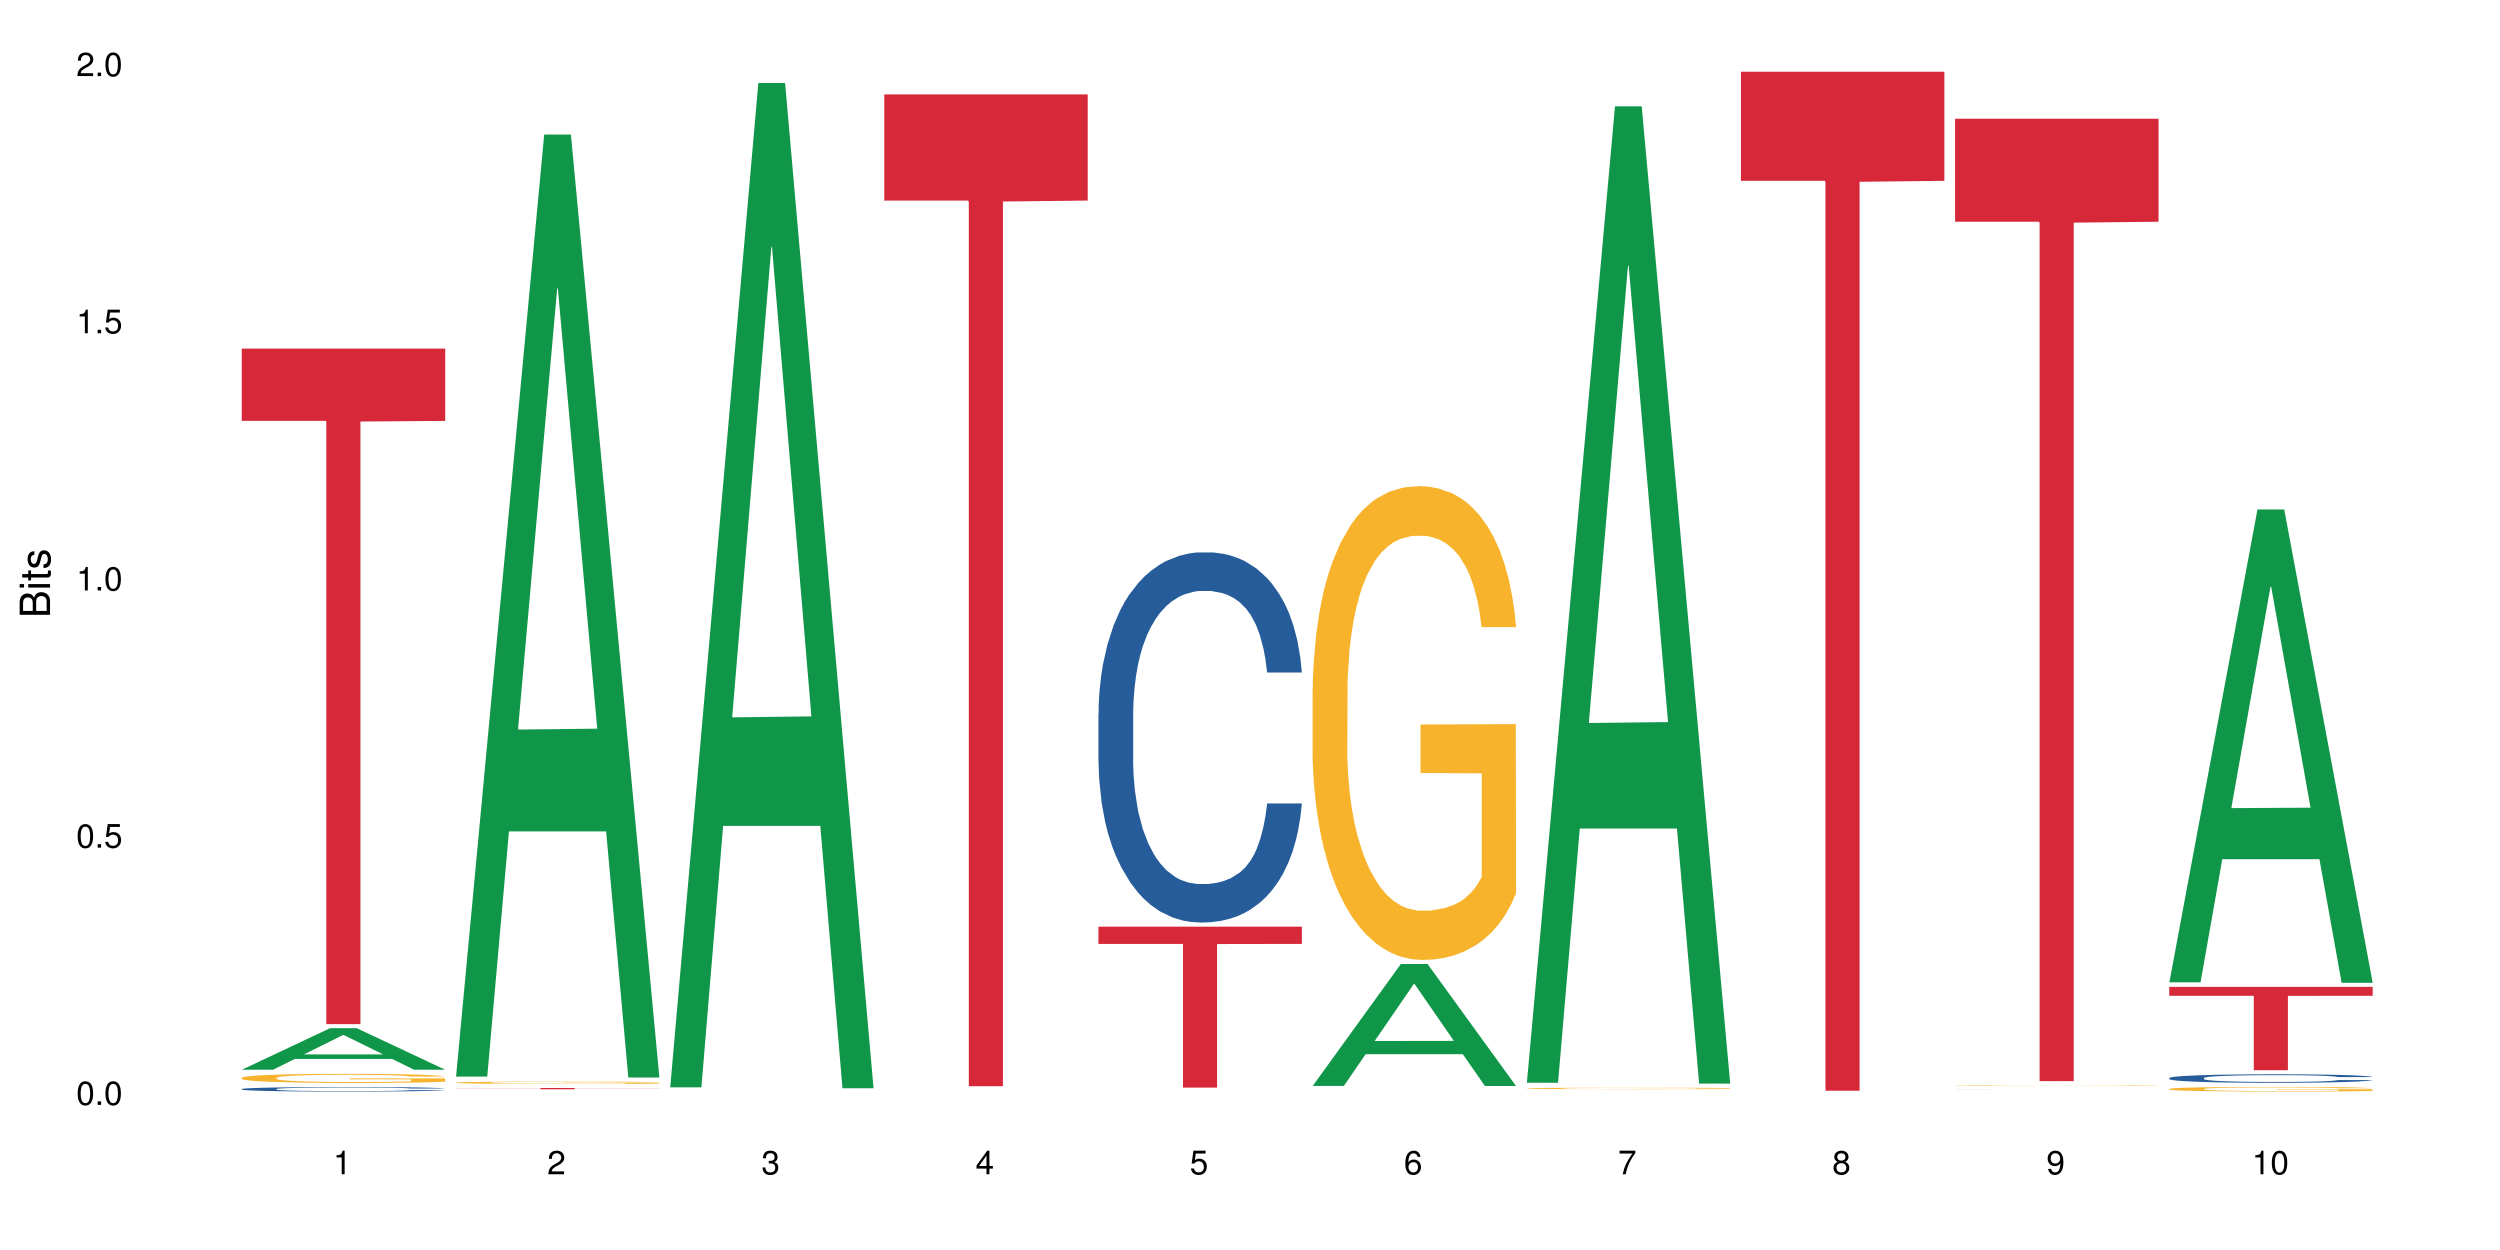 <?xml version="1.0" encoding="UTF-8"?>
<svg xmlns="http://www.w3.org/2000/svg" xmlns:xlink="http://www.w3.org/1999/xlink" width="720pt" height="360pt" viewBox="0 0 720 360" version="1.1">
<defs>
<g>
<symbol overflow="visible" id="glyph0-0">
<path style="stroke:none;" d=""/>
</symbol>
<symbol overflow="visible" id="glyph0-1">
<path style="stroke:none;" d="M 2.641 -6.797 C 2 -6.797 1.422 -6.531 1.078 -6.047 C 0.641 -5.453 0.406 -4.547 0.406 -3.297 C 0.406 -1 1.188 0.219 2.641 0.219 C 4.078 0.219 4.859 -1 4.859 -3.234 C 4.859 -4.562 4.656 -5.438 4.203 -6.047 C 3.844 -6.531 3.281 -6.797 2.641 -6.797 Z M 2.641 -6.047 C 3.547 -6.047 4 -5.125 4 -3.312 C 4 -1.375 3.562 -0.484 2.625 -0.484 C 1.734 -0.484 1.281 -1.422 1.281 -3.281 C 1.281 -5.141 1.734 -6.047 2.641 -6.047 Z M 2.641 -6.047 "/>
</symbol>
<symbol overflow="visible" id="glyph0-2">
<path style="stroke:none;" d="M 1.828 -1 L 0.828 -1 L 0.828 0 L 1.828 0 Z M 1.828 -1 "/>
</symbol>
<symbol overflow="visible" id="glyph0-3">
<path style="stroke:none;" d="M 4.562 -6.797 L 1.062 -6.797 L 0.547 -3.094 L 1.328 -3.094 C 1.719 -3.562 2.047 -3.734 2.578 -3.734 C 3.484 -3.734 4.062 -3.109 4.062 -2.094 C 4.062 -1.125 3.484 -0.531 2.578 -0.531 C 1.828 -0.531 1.375 -0.906 1.188 -1.672 L 0.328 -1.672 C 0.453 -1.109 0.547 -0.844 0.75 -0.594 C 1.125 -0.078 1.828 0.219 2.594 0.219 C 3.969 0.219 4.922 -0.781 4.922 -2.219 C 4.922 -3.562 4.031 -4.484 2.719 -4.484 C 2.25 -4.484 1.859 -4.359 1.469 -4.062 L 1.734 -5.969 L 4.562 -5.969 Z M 4.562 -6.797 "/>
</symbol>
<symbol overflow="visible" id="glyph0-4">
<path style="stroke:none;" d="M 2.484 -4.844 L 2.484 0 L 3.328 0 L 3.328 -6.797 L 2.766 -6.797 C 2.469 -5.75 2.281 -5.609 0.984 -5.453 L 0.984 -4.844 Z M 2.484 -4.844 "/>
</symbol>
<symbol overflow="visible" id="glyph0-5">
<path style="stroke:none;" d="M 4.859 -0.828 L 1.281 -0.828 C 1.359 -1.391 1.672 -1.75 2.5 -2.234 L 3.469 -2.75 C 4.406 -3.266 4.906 -3.969 4.906 -4.812 C 4.906 -5.375 4.672 -5.906 4.266 -6.266 C 3.859 -6.625 3.375 -6.797 2.719 -6.797 C 1.859 -6.797 1.219 -6.5 0.844 -5.922 C 0.609 -5.562 0.5 -5.125 0.484 -4.438 L 1.328 -4.438 C 1.359 -4.906 1.406 -5.188 1.531 -5.406 C 1.75 -5.812 2.188 -6.062 2.703 -6.062 C 3.469 -6.062 4.031 -5.516 4.031 -4.781 C 4.031 -4.25 3.719 -3.797 3.125 -3.438 L 2.234 -2.938 C 0.812 -2.141 0.406 -1.5 0.328 0 L 4.859 0 Z M 4.859 -0.828 "/>
</symbol>
<symbol overflow="visible" id="glyph0-6">
<path style="stroke:none;" d="M 2.125 -3.125 L 2.578 -3.125 C 3.516 -3.125 3.984 -2.703 3.984 -1.891 C 3.984 -1.031 3.469 -0.531 2.578 -0.531 C 1.656 -0.531 1.203 -0.984 1.156 -1.969 L 0.312 -1.969 C 0.344 -1.422 0.438 -1.078 0.609 -0.766 C 0.953 -0.109 1.625 0.219 2.547 0.219 C 3.953 0.219 4.859 -0.609 4.859 -1.906 C 4.859 -2.766 4.516 -3.25 3.703 -3.516 C 4.344 -3.766 4.656 -4.25 4.656 -4.938 C 4.656 -6.109 3.875 -6.797 2.578 -6.797 C 1.203 -6.797 0.484 -6.047 0.453 -4.609 L 1.297 -4.609 C 1.312 -5.016 1.344 -5.25 1.453 -5.453 C 1.641 -5.828 2.062 -6.062 2.594 -6.062 C 3.344 -6.062 3.797 -5.625 3.797 -4.906 C 3.797 -4.422 3.609 -4.141 3.25 -3.984 C 3.016 -3.891 2.719 -3.844 2.125 -3.844 Z M 2.125 -3.125 "/>
</symbol>
<symbol overflow="visible" id="glyph0-7">
<path style="stroke:none;" d="M 3.141 -1.625 L 3.141 0 L 3.984 0 L 3.984 -1.625 L 4.984 -1.625 L 4.984 -2.391 L 3.984 -2.391 L 3.984 -6.797 L 3.359 -6.797 L 0.266 -2.516 L 0.266 -1.625 Z M 3.141 -2.391 L 1 -2.391 L 3.141 -5.359 Z M 3.141 -2.391 "/>
</symbol>
<symbol overflow="visible" id="glyph0-8">
<path style="stroke:none;" d="M 4.781 -5.031 C 4.609 -6.141 3.891 -6.797 2.844 -6.797 C 2.094 -6.797 1.422 -6.438 1.031 -5.828 C 0.609 -5.172 0.406 -4.344 0.406 -3.094 C 0.406 -1.953 0.578 -1.234 0.984 -0.625 C 1.359 -0.078 1.953 0.219 2.703 0.219 C 3.984 0.219 4.922 -0.734 4.922 -2.078 C 4.922 -3.344 4.062 -4.234 2.844 -4.234 C 2.172 -4.234 1.641 -3.969 1.281 -3.469 C 1.281 -5.125 1.828 -6.047 2.797 -6.047 C 3.391 -6.047 3.797 -5.672 3.938 -5.031 Z M 2.734 -3.484 C 3.547 -3.484 4.062 -2.922 4.062 -2 C 4.062 -1.156 3.484 -0.531 2.703 -0.531 C 1.922 -0.531 1.328 -1.188 1.328 -2.047 C 1.328 -2.891 1.906 -3.484 2.734 -3.484 Z M 2.734 -3.484 "/>
</symbol>
<symbol overflow="visible" id="glyph0-9">
<path style="stroke:none;" d="M 4.984 -6.797 L 0.438 -6.797 L 0.438 -5.969 L 4.109 -5.969 C 2.5 -3.656 1.828 -2.234 1.328 0 L 2.219 0 C 2.594 -2.172 3.453 -4.047 4.984 -6.094 Z M 4.984 -6.797 "/>
</symbol>
<symbol overflow="visible" id="glyph0-10">
<path style="stroke:none;" d="M 3.75 -3.578 C 4.453 -4 4.688 -4.344 4.688 -4.984 C 4.688 -6.047 3.844 -6.797 2.641 -6.797 C 1.438 -6.797 0.594 -6.047 0.594 -4.984 C 0.594 -4.359 0.828 -4.016 1.516 -3.578 C 0.734 -3.203 0.359 -2.641 0.359 -1.891 C 0.359 -0.641 1.297 0.219 2.641 0.219 C 3.984 0.219 4.922 -0.641 4.922 -1.875 C 4.922 -2.641 4.531 -3.203 3.75 -3.578 Z M 2.641 -6.047 C 3.359 -6.047 3.812 -5.625 3.812 -4.969 C 3.812 -4.344 3.344 -3.922 2.641 -3.922 C 1.922 -3.922 1.453 -4.344 1.453 -4.984 C 1.453 -5.625 1.922 -6.047 2.641 -6.047 Z M 2.641 -3.203 C 3.484 -3.203 4.062 -2.672 4.062 -1.875 C 4.062 -1.062 3.484 -0.531 2.625 -0.531 C 1.797 -0.531 1.219 -1.078 1.219 -1.875 C 1.219 -2.672 1.797 -3.203 2.641 -3.203 Z M 2.641 -3.203 "/>
</symbol>
<symbol overflow="visible" id="glyph0-11">
<path style="stroke:none;" d="M 0.516 -1.547 C 0.672 -0.438 1.406 0.219 2.438 0.219 C 3.188 0.219 3.859 -0.141 4.266 -0.75 C 4.688 -1.406 4.891 -2.25 4.891 -3.484 C 4.891 -4.625 4.703 -5.359 4.312 -5.953 C 3.938 -6.5 3.344 -6.797 2.594 -6.797 C 1.297 -6.797 0.359 -5.844 0.359 -4.516 C 0.359 -3.25 1.234 -2.344 2.453 -2.344 C 3.094 -2.344 3.562 -2.578 4.016 -3.109 C 4 -1.453 3.469 -0.531 2.5 -0.531 C 1.906 -0.531 1.484 -0.906 1.359 -1.547 Z M 2.578 -6.062 C 3.375 -6.062 3.969 -5.406 3.969 -4.531 C 3.969 -3.688 3.375 -3.094 2.547 -3.094 C 1.734 -3.094 1.234 -3.672 1.234 -4.578 C 1.234 -5.438 1.797 -6.062 2.578 -6.062 Z M 2.578 -6.062 "/>
</symbol>
<symbol overflow="visible" id="glyph1-0">
<path style="stroke:none;" d=""/>
</symbol>
<symbol overflow="visible" id="glyph1-1">
<path style="stroke:none;" d="M 0 -0.953 L 0 -4.891 C 0 -5.719 -0.234 -6.344 -0.734 -6.797 C -1.188 -7.234 -1.812 -7.469 -2.5 -7.469 C -3.547 -7.469 -4.188 -7 -4.625 -5.875 C -4.984 -6.672 -5.641 -7.094 -6.531 -7.094 C -7.156 -7.094 -7.734 -6.859 -8.141 -6.391 C -8.562 -5.938 -8.75 -5.344 -8.75 -4.5 L -8.75 -0.953 Z M -4.984 -2.062 L -7.766 -2.062 L -7.766 -4.219 C -7.766 -4.844 -7.688 -5.203 -7.453 -5.5 C -7.219 -5.812 -6.859 -5.969 -6.375 -5.969 C -5.906 -5.969 -5.531 -5.812 -5.297 -5.5 C -5.062 -5.203 -4.984 -4.844 -4.984 -4.219 Z M -0.984 -2.062 L -4 -2.062 L -4 -4.781 C -4 -5.328 -3.859 -5.688 -3.578 -5.953 C -3.297 -6.219 -2.922 -6.359 -2.484 -6.359 C -2.062 -6.359 -1.688 -6.219 -1.406 -5.953 C -1.109 -5.688 -0.984 -5.328 -0.984 -4.781 Z M -0.984 -2.062 "/>
</symbol>
<symbol overflow="visible" id="glyph1-2">
<path style="stroke:none;" d="M -6.281 -1.797 L -6.281 -0.797 L 0 -0.797 L 0 -1.797 Z M -8.75 -1.797 L -8.75 -0.797 L -7.484 -0.797 L -7.484 -1.797 Z M -8.75 -1.797 "/>
</symbol>
<symbol overflow="visible" id="glyph1-3">
<path style="stroke:none;" d="M -6.281 -3.047 L -6.281 -2.016 L -8.016 -2.016 L -8.016 -1.016 L -6.281 -1.016 L -6.281 -0.172 L -5.469 -0.172 L -5.469 -1.016 L -0.719 -1.016 C -0.078 -1.016 0.281 -1.453 0.281 -2.234 C 0.281 -2.469 0.25 -2.719 0.188 -3.047 L -0.641 -3.047 C -0.609 -2.922 -0.594 -2.766 -0.594 -2.562 C -0.594 -2.141 -0.719 -2.016 -1.156 -2.016 L -5.469 -2.016 L -5.469 -3.047 Z M -6.281 -3.047 "/>
</symbol>
<symbol overflow="visible" id="glyph1-4">
<path style="stroke:none;" d="M -4.531 -5.25 C -5.766 -5.25 -6.469 -4.422 -6.469 -2.969 C -6.469 -1.516 -5.719 -0.562 -4.547 -0.562 C -3.562 -0.562 -3.094 -1.062 -2.734 -2.562 L -2.516 -3.484 C -2.344 -4.188 -2.094 -4.469 -1.625 -4.469 C -1.047 -4.469 -0.641 -3.875 -0.641 -3 C -0.641 -2.453 -0.797 -2 -1.062 -1.75 C -1.25 -1.594 -1.422 -1.531 -1.875 -1.469 L -1.875 -0.406 C -0.422 -0.453 0.281 -1.266 0.281 -2.922 C 0.281 -4.5 -0.5 -5.516 -1.719 -5.516 C -2.656 -5.516 -3.172 -4.984 -3.469 -3.734 L -3.703 -2.766 C -3.891 -1.953 -4.156 -1.609 -4.594 -1.609 C -5.172 -1.609 -5.547 -2.125 -5.547 -2.938 C -5.547 -3.75 -5.203 -4.172 -4.531 -4.203 Z M -4.531 -5.25 "/>
</symbol>
</g>
</defs>
<g id="surface86758">
<rect x="0" y="0" width="720" height="360" style="fill:rgb(100%,100%,100%);fill-opacity:1;stroke:none;"/>
<path style=" stroke:none;fill-rule:nonzero;fill:rgb(6.275%,58.824%,28.235%);fill-opacity:1;" d="M 69.629 308.078 L 69.691 308.066 L 95.047 296.125 L 102.746 296.125 L 128.223 308.09 L 119.273 308.09 L 112.887 304.965 L 84.902 304.965 L 78.645 308.078 L 69.629 308.078 L 87.598 303.676 L 110.32 303.664 L 98.988 298.078 L 98.863 298.066 L 98.738 298.102 L 87.535 303.664 L 87.598 303.676 Z M 69.629 308.078 "/>
<path style=" stroke:none;fill-rule:nonzero;fill:rgb(14.51%,36.078%,60%);fill-opacity:1;" d="M 69.629 313.637 L 69.699 313.633 L 69.699 313.605 L 69.914 313.559 L 70.414 313.504 L 70.914 313.465 L 72.203 313.395 L 73.988 313.328 L 75.848 313.273 L 77.203 313.242 L 78.418 313.219 L 81.207 313.176 L 82.992 313.152 L 84.922 313.133 L 87.281 313.113 L 88.996 313.102 L 92.852 313.082 L 95.711 313.074 L 97.926 313.07 L 102.715 313.07 L 105.574 313.074 L 107.645 313.078 L 109.93 313.09 L 111.859 313.102 L 115.219 313.125 L 118.219 313.16 L 119.578 313.18 L 121.723 313.215 L 123.367 313.25 L 124.508 313.281 L 125.797 313.328 L 126.938 313.379 L 127.797 313.441 L 128.223 313.492 L 118.219 313.492 L 117.719 313.445 L 117.148 313.406 L 116.078 313.359 L 115.004 313.324 L 113.504 313.289 L 112.148 313.266 L 110.289 313.242 L 108.645 313.23 L 106.93 313.219 L 105.285 313.211 L 102.141 313.203 L 98.5 313.203 L 97.141 313.207 L 94.355 313.215 L 92.852 313.227 L 90.711 313.242 L 89.207 313.258 L 87.422 313.281 L 86.207 313.301 L 84.707 313.332 L 83.637 313.359 L 82.422 313.398 L 81.707 313.43 L 81.062 313.461 L 80.492 313.5 L 80.062 313.543 L 79.777 313.586 L 79.633 313.629 L 79.633 313.812 L 79.777 313.855 L 80.133 313.906 L 81.062 313.98 L 82.422 314.043 L 83.992 314.094 L 85.492 314.129 L 86.352 314.145 L 87.492 314.164 L 89.281 314.188 L 91.852 314.211 L 93.352 314.223 L 95.641 314.23 L 97.996 314.234 L 101.141 314.234 L 103.93 314.23 L 105.785 314.223 L 107.715 314.215 L 110.359 314.195 L 112.004 314.176 L 113.434 314.152 L 114.504 314.129 L 115.219 314.109 L 116.293 314.074 L 117.148 314.035 L 117.793 313.992 L 118.219 313.953 L 128.223 313.953 L 127.797 314 L 127.152 314.047 L 126.508 314.082 L 125.508 314.121 L 124.367 314.16 L 122.723 314.199 L 121.363 314.227 L 119.578 314.258 L 117.934 314.281 L 116.148 314.301 L 113.504 314.324 L 111.789 314.336 L 109.93 314.348 L 107.715 314.355 L 104.93 314.363 L 101.93 314.371 L 99.141 314.371 L 96.141 314.367 L 93.926 314.363 L 90.996 314.352 L 87.352 314.332 L 84.707 314.309 L 82.633 314.285 L 80.848 314.262 L 78.848 314.23 L 76.273 314.18 L 74.703 314.137 L 73.633 314.105 L 72.418 314.059 L 71.559 314.016 L 70.559 313.949 L 69.844 313.863 L 69.629 313.801 Z M 69.629 313.637 "/>
<path style=" stroke:none;fill-rule:nonzero;fill:rgb(96.863%,70.196%,16.863%);fill-opacity:1;" d="M 69.629 310.391 L 69.699 310.391 L 69.699 310.34 L 69.988 310.234 L 70.703 310.086 L 71.629 309.961 L 72.629 309.867 L 73.273 309.816 L 74.344 309.746 L 75.273 309.691 L 77.633 309.586 L 80.633 309.484 L 82.277 309.441 L 84.137 309.398 L 86.777 309.355 L 87.992 309.34 L 91.711 309.301 L 95.926 309.277 L 100.57 309.27 L 102.715 309.27 L 105.645 309.281 L 109.645 309.309 L 111.934 309.332 L 113.719 309.355 L 115.578 309.387 L 117.863 309.434 L 120.008 309.492 L 121.723 309.547 L 123.438 309.621 L 124.867 309.695 L 126.082 309.781 L 127.152 309.883 L 127.797 309.965 L 128.223 310.051 L 118.293 310.051 L 117.719 309.965 L 117.078 309.902 L 116.004 309.82 L 114.934 309.766 L 113.863 309.719 L 111.859 309.656 L 110.145 309.617 L 108.004 309.586 L 105.93 309.562 L 103.57 309.547 L 102.141 309.543 L 98.355 309.543 L 94.926 309.562 L 92.926 309.578 L 91.496 309.598 L 89.496 309.637 L 88.281 309.664 L 87.566 309.684 L 85.422 309.758 L 83.992 309.824 L 83.207 309.871 L 82.207 309.941 L 81.492 310.008 L 80.707 310.102 L 80.277 310.172 L 79.703 310.336 L 79.633 310.766 L 79.848 310.859 L 80.277 310.957 L 80.848 311.043 L 81.707 311.133 L 82.562 311.203 L 84.062 311.297 L 85.352 311.359 L 86.352 311.398 L 88.281 311.465 L 89.066 311.484 L 90.922 311.527 L 92.852 311.562 L 95.211 311.59 L 96.996 311.605 L 99.855 311.617 L 103.5 311.617 L 107.789 311.602 L 110.504 311.582 L 112.359 311.562 L 113.574 311.547 L 115.078 311.52 L 116.148 311.496 L 117.148 311.473 L 118.363 311.43 L 118.363 310.859 L 100.715 310.855 L 100.715 310.586 L 128.152 310.586 L 128.223 311.52 L 126.723 311.586 L 124.867 311.648 L 123.078 311.695 L 121.223 311.738 L 118.578 311.781 L 116.434 311.812 L 113.148 311.844 L 110.145 311.867 L 107 311.879 L 104.215 311.887 L 100.93 311.891 L 97.996 311.887 L 94.855 311.871 L 92.352 311.852 L 90.066 311.828 L 87.781 311.797 L 84.922 311.746 L 83.062 311.707 L 81.133 311.656 L 79.203 311.594 L 77.488 311.531 L 76.348 311.48 L 75.203 311.422 L 73.988 311.352 L 72.844 311.27 L 71.988 311.195 L 71.203 311.113 L 70.629 311.031 L 70.059 310.926 L 69.773 310.84 L 69.629 310.766 Z M 69.629 310.391 "/>
<path style=" stroke:none;fill-rule:nonzero;fill:rgb(83.922%,15.686%,22.353%);fill-opacity:1;" d="M 69.629 100.395 L 128.223 100.395 L 128.223 121.219 L 103.805 121.402 L 103.805 294.945 L 93.98 294.945 L 93.98 121.582 L 93.836 121.219 L 69.629 121.219 Z M 69.629 100.395 "/>
<path style=" stroke:none;fill-rule:nonzero;fill:rgb(6.275%,58.824%,28.235%);fill-opacity:1;" d="M 131.309 310.07 L 131.371 309.816 L 156.727 38.754 L 164.426 38.754 L 189.902 310.324 L 180.953 310.324 L 174.566 239.438 L 146.582 239.438 L 140.324 310.07 L 131.309 310.07 L 149.273 210.113 L 172 209.855 L 160.668 83.125 L 160.543 82.867 L 160.418 83.633 L 149.211 209.855 L 149.273 210.113 Z M 131.309 310.07 "/>
<path style=" stroke:none;fill-rule:nonzero;fill:rgb(96.863%,70.196%,16.863%);fill-opacity:1;" d="M 131.309 311.785 L 131.379 311.785 L 131.379 311.773 L 131.664 311.746 L 132.379 311.711 L 133.309 311.68 L 134.309 311.656 L 134.953 311.641 L 136.023 311.625 L 136.953 311.609 L 139.312 311.586 L 142.312 311.559 L 143.957 311.547 L 145.812 311.539 L 148.457 311.527 L 149.672 311.523 L 153.391 311.512 L 157.605 311.508 L 162.25 311.504 L 164.395 311.504 L 167.324 311.508 L 171.324 311.516 L 173.613 311.52 L 175.398 311.527 L 177.254 311.535 L 179.543 311.547 L 181.688 311.562 L 183.402 311.574 L 185.117 311.594 L 186.547 311.613 L 187.762 311.633 L 188.832 311.66 L 189.477 311.68 L 189.902 311.699 L 179.973 311.699 L 179.398 311.68 L 178.758 311.664 L 177.684 311.645 L 176.613 311.629 L 175.539 311.617 L 173.539 311.602 L 171.824 311.594 L 169.68 311.586 L 167.609 311.578 L 165.25 311.574 L 160.035 311.574 L 156.605 311.578 L 154.605 311.582 L 153.176 311.586 L 151.172 311.598 L 149.957 311.605 L 149.246 311.609 L 147.102 311.629 L 145.672 311.645 L 144.887 311.656 L 143.887 311.672 L 143.172 311.691 L 142.383 311.715 L 141.957 311.73 L 141.383 311.773 L 141.312 311.883 L 141.527 311.906 L 141.957 311.93 L 142.527 311.949 L 143.387 311.973 L 144.242 311.992 L 145.742 312.016 L 147.027 312.031 L 148.031 312.039 L 149.957 312.059 L 150.746 312.062 L 152.602 312.074 L 154.531 312.082 L 156.891 312.09 L 158.676 312.094 L 165.18 312.094 L 169.469 312.09 L 172.184 312.086 L 174.039 312.082 L 175.254 312.078 L 176.754 312.07 L 177.828 312.066 L 178.828 312.059 L 180.043 312.047 L 180.043 311.906 L 162.391 311.902 L 162.391 311.836 L 189.832 311.836 L 189.902 312.07 L 188.402 312.086 L 186.547 312.102 L 184.758 312.113 L 182.902 312.125 L 180.258 312.137 L 178.113 312.145 L 174.824 312.152 L 171.824 312.156 L 168.68 312.16 L 165.895 312.164 L 159.676 312.164 L 156.531 312.16 L 154.031 312.156 L 151.746 312.148 L 149.457 312.141 L 146.602 312.129 L 144.742 312.117 L 142.812 312.105 L 140.883 312.09 L 139.168 312.074 L 138.027 312.062 L 136.883 312.047 L 135.668 312.027 L 134.523 312.008 L 133.668 311.988 L 132.879 311.969 L 132.309 311.949 L 131.738 311.922 L 131.453 311.898 L 131.309 311.883 Z M 131.309 311.785 "/>
<path style=" stroke:none;fill-rule:nonzero;fill:rgb(83.922%,15.686%,22.353%);fill-opacity:1;" d="M 131.309 313.344 L 189.902 313.344 L 189.902 313.383 L 165.484 313.383 L 165.484 313.707 L 155.656 313.707 L 155.656 313.383 L 131.309 313.383 Z M 131.309 313.344 "/>
<path style=" stroke:none;fill-rule:nonzero;fill:rgb(6.275%,58.824%,28.235%);fill-opacity:1;" d="M 192.988 313.156 L 193.051 312.887 L 218.402 23.902 L 226.105 23.902 L 251.582 313.43 L 242.629 313.43 L 236.246 237.855 L 208.262 237.855 L 202.004 313.156 L 192.988 313.156 L 210.953 206.59 L 233.68 206.32 L 222.348 71.207 L 222.223 70.934 L 222.098 71.75 L 210.891 206.32 L 210.953 206.59 Z M 192.988 313.156 "/>
<path style=" stroke:none;fill-rule:nonzero;fill:rgb(83.922%,15.686%,22.353%);fill-opacity:1;" d="M 254.668 27.191 L 313.262 27.191 L 313.262 57.766 L 288.84 58.035 L 288.84 312.824 L 279.016 312.824 L 279.016 58.305 L 278.875 57.766 L 254.668 57.766 Z M 254.668 27.191 "/>
<path style=" stroke:none;fill-rule:nonzero;fill:rgb(14.51%,36.078%,60%);fill-opacity:1;" d="M 316.348 205.484 L 316.418 205.391 L 316.418 203.051 L 316.633 199.348 L 317.133 194.672 L 317.633 191.457 L 318.918 185.707 L 320.703 180.152 L 322.562 175.867 L 323.922 173.332 L 325.137 171.383 L 327.922 167.781 L 329.707 165.93 L 331.637 164.273 L 333.996 162.617 L 335.711 161.641 L 339.57 160.082 L 342.43 159.398 L 344.645 159.109 L 349.43 159.109 L 352.289 159.496 L 354.363 159.984 L 356.648 160.766 L 358.578 161.641 L 361.938 163.785 L 364.938 166.512 L 366.293 168.07 L 368.438 171.094 L 370.082 174.016 L 371.227 176.547 L 372.512 180.152 L 373.656 184.539 L 374.512 189.508 L 374.941 193.695 L 364.938 193.695 L 364.438 189.801 L 363.867 186.777 L 362.793 182.785 L 361.723 179.957 L 360.223 177.133 L 358.863 175.281 L 357.004 173.43 L 355.363 172.262 L 353.648 171.383 L 352.004 170.801 L 348.859 170.215 L 345.215 170.215 L 343.855 170.41 L 341.07 171.191 L 339.57 171.871 L 337.426 173.234 L 335.926 174.504 L 334.141 176.449 L 332.926 178.109 L 331.422 180.641 L 330.352 182.883 L 329.137 186.098 L 328.422 188.531 L 327.777 191.262 L 327.207 194.477 L 326.777 197.887 L 326.492 201.492 L 326.352 205 L 326.352 220.102 L 326.492 223.609 L 326.852 227.699 L 327.777 233.645 L 329.137 238.809 L 330.707 242.902 L 332.211 245.824 L 333.066 247.188 L 334.211 248.746 L 335.996 250.695 L 338.57 252.645 L 340.07 253.422 L 342.355 254.203 L 344.715 254.594 L 347.859 254.594 L 350.645 254.203 L 352.504 253.715 L 354.434 252.938 L 357.078 251.281 L 358.719 249.723 L 360.148 247.871 L 361.223 246.02 L 361.938 244.461 L 363.008 241.438 L 363.867 238.125 L 364.508 234.715 L 364.938 231.402 L 374.941 231.402 L 374.512 235.301 L 373.871 239.102 L 373.227 241.926 L 372.227 245.336 L 371.082 248.355 L 369.438 251.766 L 368.082 254.008 L 366.293 256.445 L 364.652 258.293 L 362.863 259.953 L 360.223 261.898 L 358.508 262.875 L 356.648 263.75 L 354.434 264.531 L 351.645 265.211 L 348.645 265.602 L 345.859 265.699 L 342.855 265.504 L 340.641 265.113 L 337.711 264.238 L 334.066 262.484 L 331.422 260.633 L 329.352 258.781 L 327.566 256.832 L 325.562 254.203 L 322.992 249.914 L 321.418 246.602 L 320.348 243.875 L 319.133 240.074 L 318.273 236.664 L 317.273 231.207 L 316.559 224.289 L 316.348 218.934 Z M 316.348 205.484 "/>
<path style=" stroke:none;fill-rule:nonzero;fill:rgb(83.922%,15.686%,22.353%);fill-opacity:1;" d="M 316.348 266.879 L 374.941 266.879 L 374.941 271.844 L 350.52 271.887 L 350.52 313.238 L 340.695 313.238 L 340.695 271.93 L 340.555 271.844 L 316.348 271.844 Z M 316.348 266.879 "/>
<path style=" stroke:none;fill-rule:nonzero;fill:rgb(6.275%,58.824%,28.235%);fill-opacity:1;" d="M 378.023 312.742 L 378.086 312.711 L 403.441 277.641 L 411.141 277.641 L 436.621 312.777 L 427.668 312.777 L 421.281 303.605 L 393.301 303.605 L 387.039 312.742 L 378.023 312.742 L 395.992 299.812 L 418.715 299.777 L 407.387 283.383 L 407.262 283.348 L 407.137 283.449 L 395.93 299.777 L 395.992 299.812 Z M 378.023 312.742 "/>
<path style=" stroke:none;fill-rule:nonzero;fill:rgb(96.863%,70.196%,16.863%);fill-opacity:1;" d="M 378.023 198.445 L 378.098 198.32 L 378.098 195.828 L 378.383 190.219 L 379.098 182.492 L 380.027 176.137 L 381.027 171.148 L 381.668 168.531 L 382.742 164.793 L 383.672 162.051 L 386.027 156.445 L 389.031 151.211 L 390.672 148.965 L 392.531 146.848 L 395.176 144.48 L 396.391 143.605 L 400.105 141.613 L 404.32 140.367 L 408.965 139.992 L 411.109 140.117 L 414.039 140.617 L 418.043 141.988 L 420.328 143.234 L 422.113 144.48 L 423.973 146.098 L 426.258 148.594 L 428.402 151.582 L 430.117 154.574 L 431.832 158.312 L 433.262 162.301 L 434.477 166.664 L 435.547 171.898 L 436.191 176.262 L 436.621 180.621 L 426.688 180.621 L 426.117 176.262 L 425.473 172.895 L 424.402 168.781 L 423.328 165.789 L 422.258 163.422 L 420.258 160.184 L 418.543 158.188 L 416.398 156.445 L 414.324 155.32 L 411.969 154.574 L 410.539 154.324 L 406.75 154.324 L 403.32 155.199 L 401.32 156.195 L 399.891 157.191 L 397.891 159.062 L 396.676 160.555 L 395.961 161.555 L 393.816 165.418 L 392.387 168.906 L 391.602 171.273 L 390.602 175.012 L 389.887 178.379 L 389.102 183.363 L 388.672 187.102 L 388.102 195.578 L 388.027 218.012 L 388.242 222.746 L 388.672 227.855 L 389.242 232.344 L 390.102 237.078 L 390.961 240.695 L 392.461 245.555 L 393.746 248.797 L 394.746 250.914 L 396.676 254.277 L 397.461 255.398 L 399.32 257.645 L 401.25 259.387 L 403.605 260.883 L 405.395 261.633 L 408.25 262.254 L 411.895 262.254 L 416.184 261.508 L 418.898 260.512 L 420.758 259.512 L 421.973 258.641 L 423.473 257.27 L 424.543 256.023 L 425.543 254.652 L 426.758 252.535 L 426.758 222.746 L 409.109 222.621 L 409.109 208.664 L 436.551 208.539 L 436.621 257.27 L 435.121 260.637 L 433.262 263.875 L 431.477 266.367 L 429.617 268.488 L 426.973 270.855 L 424.828 272.352 L 421.543 274.094 L 418.543 275.215 L 415.398 275.965 L 412.609 276.34 L 409.324 276.465 L 406.395 276.215 L 403.25 275.465 L 400.75 274.469 L 398.461 273.223 L 396.176 271.602 L 393.316 268.984 L 391.461 266.867 L 389.531 264.25 L 387.602 261.133 L 385.887 257.77 L 384.742 255.152 L 383.598 252.16 L 382.383 248.422 L 381.242 244.184 L 380.383 240.32 L 379.598 235.957 L 379.027 231.844 L 378.453 226.238 L 378.168 221.75 L 378.023 217.887 Z M 378.023 198.445 "/>
<path style=" stroke:none;fill-rule:nonzero;fill:rgb(6.275%,58.824%,28.235%);fill-opacity:1;" d="M 439.703 311.82 L 439.766 311.555 L 465.121 30.621 L 472.82 30.621 L 498.301 312.082 L 489.348 312.082 L 482.961 238.613 L 454.98 238.613 L 448.719 311.82 L 439.703 311.82 L 457.672 208.219 L 480.395 207.957 L 469.066 76.605 L 468.938 76.34 L 468.812 77.133 L 457.609 207.957 L 457.672 208.219 Z M 439.703 311.82 "/>
<path style=" stroke:none;fill-rule:nonzero;fill:rgb(96.863%,70.196%,16.863%);fill-opacity:1;" d="M 439.703 313.445 L 439.777 313.445 L 439.777 313.438 L 440.062 313.418 L 440.777 313.395 L 441.707 313.375 L 442.707 313.359 L 443.348 313.352 L 444.422 313.34 L 445.348 313.332 L 447.707 313.312 L 450.707 313.297 L 452.352 313.293 L 454.211 313.285 L 456.855 313.277 L 458.07 313.273 L 461.785 313.27 L 466 313.266 L 470.645 313.262 L 472.789 313.266 L 475.719 313.266 L 479.719 313.27 L 482.008 313.273 L 483.793 313.277 L 485.652 313.281 L 487.938 313.289 L 490.082 313.301 L 491.797 313.309 L 493.512 313.32 L 494.941 313.332 L 496.156 313.348 L 497.227 313.363 L 497.871 313.375 L 498.301 313.391 L 488.367 313.391 L 487.797 313.375 L 487.152 313.363 L 486.082 313.352 L 485.008 313.344 L 483.938 313.336 L 481.938 313.324 L 480.223 313.32 L 478.078 313.312 L 476.004 313.312 L 473.648 313.309 L 465 313.309 L 463 313.312 L 461.57 313.316 L 459.57 313.324 L 458.355 313.328 L 457.641 313.328 L 455.496 313.344 L 454.066 313.352 L 453.281 313.359 L 452.281 313.371 L 451.566 313.383 L 450.781 313.398 L 450.352 313.41 L 449.781 313.434 L 449.707 313.504 L 449.922 313.52 L 450.352 313.535 L 450.922 313.547 L 451.781 313.562 L 452.637 313.574 L 454.141 313.59 L 455.426 313.598 L 456.426 313.605 L 458.355 313.617 L 459.141 313.621 L 461 313.625 L 462.93 313.633 L 465.285 313.637 L 467.074 313.641 L 473.574 313.641 L 477.863 313.637 L 480.578 313.637 L 482.438 313.633 L 483.652 313.629 L 485.152 313.625 L 486.223 313.621 L 487.223 313.617 L 488.438 313.609 L 488.438 313.52 L 470.789 313.52 L 470.789 313.477 L 498.227 313.477 L 498.301 313.625 L 496.801 313.637 L 494.941 313.645 L 493.156 313.652 L 491.297 313.66 L 488.652 313.668 L 486.508 313.672 L 483.223 313.676 L 480.223 313.68 L 477.078 313.684 L 468.074 313.684 L 464.93 313.68 L 462.43 313.68 L 460.141 313.676 L 457.855 313.668 L 454.996 313.66 L 453.137 313.656 L 451.211 313.648 L 449.281 313.637 L 447.566 313.625 L 445.277 313.609 L 444.062 313.598 L 442.922 313.586 L 442.062 313.574 L 441.277 313.559 L 440.703 313.547 L 440.133 313.531 L 439.848 313.516 L 439.703 313.504 Z M 439.703 313.445 "/>
<path style=" stroke:none;fill-rule:nonzero;fill:rgb(83.922%,15.686%,22.353%);fill-opacity:1;" d="M 501.383 20.664 L 559.98 20.664 L 559.98 52.078 L 535.559 52.352 L 535.559 314.133 L 525.734 314.133 L 525.734 52.629 L 525.59 52.078 L 501.383 52.078 Z M 501.383 20.664 "/>
<path style=" stroke:none;fill-rule:nonzero;fill:rgb(14.51%,36.078%,60%);fill-opacity:1;" d="M 563.062 313.906 L 564.348 313.906 L 565.637 313.902 L 574.641 313.902 L 576.426 313.898 L 611.652 313.898 L 613.012 313.902 L 620.371 313.902 L 621.23 313.906 L 621.656 313.906 L 611.152 313.906 L 610.582 313.902 L 575.855 313.902 L 575.141 313.906 L 573.066 313.906 L 573.066 313.91 L 573.211 313.91 L 573.566 313.914 L 577.426 313.914 L 578.926 313.918 L 607.938 313.918 L 608.652 313.914 L 621.656 313.914 L 619.941 313.914 L 618.941 313.918 L 603.363 313.918 L 601.148 313.922 L 584.43 313.922 L 580.785 313.918 L 568.137 313.918 L 567.062 313.914 L 563.992 313.914 L 563.277 313.91 L 563.062 313.91 Z M 563.062 313.906 "/>
<path style=" stroke:none;fill-rule:nonzero;fill:rgb(96.863%,70.196%,16.863%);fill-opacity:1;" d="M 563.062 312.621 L 563.133 312.621 L 563.133 312.617 L 563.422 312.609 L 564.133 312.602 L 565.062 312.594 L 566.062 312.586 L 566.707 312.582 L 567.777 312.578 L 568.707 312.574 L 571.066 312.566 L 574.066 312.562 L 575.711 312.559 L 577.57 312.555 L 580.211 312.555 L 581.426 312.551 L 585.145 312.551 L 589.359 312.547 L 599.078 312.547 L 603.078 312.551 L 605.367 312.551 L 607.152 312.555 L 609.012 312.555 L 611.297 312.559 L 613.441 312.562 L 616.871 312.57 L 618.301 312.574 L 619.516 312.582 L 620.586 312.586 L 621.23 312.594 L 621.656 312.598 L 611.727 312.598 L 611.152 312.594 L 610.512 312.59 L 609.438 312.582 L 608.367 312.578 L 607.293 312.578 L 605.293 312.574 L 603.578 312.57 L 601.434 312.566 L 586.359 312.566 L 584.93 312.57 L 582.93 312.57 L 581.715 312.574 L 581 312.574 L 578.855 312.578 L 577.426 312.582 L 576.641 312.586 L 575.641 312.59 L 574.926 312.598 L 574.137 312.602 L 573.711 312.605 L 573.137 312.617 L 573.066 312.645 L 573.281 312.652 L 573.711 312.656 L 574.281 312.664 L 575.141 312.668 L 575.996 312.676 L 577.496 312.68 L 578.785 312.684 L 579.785 312.688 L 581.715 312.691 L 582.5 312.691 L 584.355 312.695 L 586.285 312.699 L 590.43 312.699 L 593.289 312.703 L 596.934 312.703 L 601.223 312.699 L 605.793 312.699 L 607.008 312.695 L 609.582 312.695 L 610.582 312.691 L 611.797 312.688 L 611.797 312.652 L 594.148 312.652 L 594.148 312.633 L 621.586 312.633 L 621.656 312.695 L 620.156 312.699 L 618.301 312.703 L 616.512 312.707 L 614.656 312.711 L 612.012 312.711 L 609.867 312.715 L 606.582 312.715 L 603.578 312.719 L 588.289 312.719 L 585.785 312.715 L 581.211 312.715 L 578.355 312.711 L 576.496 312.707 L 572.637 312.699 L 570.922 312.695 L 569.781 312.691 L 568.637 312.688 L 567.422 312.684 L 566.277 312.68 L 565.422 312.672 L 564.633 312.668 L 564.062 312.664 L 563.492 312.656 L 563.207 312.648 L 563.062 312.645 Z M 563.062 312.621 "/>
<path style=" stroke:none;fill-rule:nonzero;fill:rgb(83.922%,15.686%,22.353%);fill-opacity:1;" d="M 563.062 34.188 L 621.656 34.188 L 621.656 63.859 L 597.238 64.121 L 597.238 311.367 L 587.41 311.367 L 587.41 64.379 L 587.27 63.859 L 563.062 63.859 Z M 563.062 34.188 "/>
<path style=" stroke:none;fill-rule:nonzero;fill:rgb(6.275%,58.824%,28.235%);fill-opacity:1;" d="M 624.742 282.91 L 624.805 282.781 L 650.156 146.727 L 657.859 146.727 L 683.336 283.039 L 674.387 283.039 L 668 247.457 L 640.016 247.457 L 633.758 282.91 L 624.742 282.91 L 642.707 232.738 L 665.434 232.609 L 654.102 168.996 L 653.977 168.867 L 653.852 169.254 L 642.645 232.609 L 642.707 232.738 Z M 624.742 282.91 "/>
<path style=" stroke:none;fill-rule:nonzero;fill:rgb(14.51%,36.078%,60%);fill-opacity:1;" d="M 624.742 310.461 L 624.812 310.461 L 624.812 310.406 L 625.027 310.32 L 625.527 310.215 L 626.027 310.141 L 627.312 310.008 L 629.102 309.879 L 630.957 309.781 L 632.316 309.723 L 633.531 309.676 L 636.316 309.594 L 638.105 309.551 L 640.035 309.516 L 642.391 309.477 L 644.105 309.453 L 647.965 309.418 L 650.824 309.402 L 653.039 309.395 L 657.828 309.395 L 660.684 309.402 L 662.758 309.414 L 665.043 309.434 L 666.973 309.453 L 670.332 309.504 L 673.332 309.566 L 674.691 309.602 L 676.836 309.672 L 678.477 309.738 L 679.621 309.797 L 680.906 309.879 L 682.051 309.98 L 682.91 310.094 L 683.336 310.191 L 673.332 310.191 L 672.832 310.102 L 672.262 310.031 L 671.188 309.941 L 670.117 309.875 L 668.617 309.809 L 667.258 309.766 L 665.402 309.727 L 663.758 309.699 L 662.043 309.676 L 660.398 309.664 L 657.254 309.652 L 653.609 309.652 L 652.254 309.656 L 649.465 309.672 L 647.965 309.688 L 645.82 309.719 L 644.32 309.75 L 642.535 309.793 L 641.32 309.832 L 639.82 309.891 L 638.746 309.941 L 637.531 310.016 L 636.816 310.074 L 636.176 310.137 L 635.602 310.211 L 635.176 310.289 L 634.891 310.371 L 634.746 310.453 L 634.746 310.801 L 634.891 310.879 L 635.246 310.973 L 636.176 311.109 L 637.531 311.23 L 639.105 311.324 L 640.605 311.391 L 641.465 311.422 L 642.605 311.457 L 644.395 311.504 L 646.965 311.547 L 648.465 311.566 L 650.754 311.586 L 653.109 311.594 L 656.254 311.594 L 659.043 311.586 L 660.898 311.574 L 662.828 311.555 L 665.473 311.516 L 667.117 311.48 L 668.547 311.438 L 669.617 311.395 L 670.332 311.359 L 671.402 311.289 L 672.262 311.215 L 672.902 311.137 L 673.332 311.059 L 683.336 311.059 L 682.91 311.148 L 682.266 311.238 L 681.621 311.301 L 680.621 311.379 L 679.477 311.449 L 677.836 311.527 L 676.477 311.578 L 674.691 311.637 L 673.047 311.68 L 671.262 311.719 L 668.617 311.762 L 666.902 311.785 L 665.043 311.805 L 662.828 311.824 L 660.043 311.84 L 657.039 311.848 L 654.254 311.848 L 651.254 311.844 L 649.039 311.836 L 646.109 311.816 L 642.465 311.773 L 639.82 311.734 L 637.746 311.691 L 635.961 311.645 L 633.961 311.586 L 631.387 311.484 L 629.816 311.41 L 628.742 311.348 L 627.527 311.258 L 626.672 311.18 L 625.672 311.055 L 624.957 310.895 L 624.742 310.773 Z M 624.742 310.461 "/>
<path style=" stroke:none;fill-rule:nonzero;fill:rgb(96.863%,70.196%,16.863%);fill-opacity:1;" d="M 624.742 313.602 L 624.812 313.602 L 624.812 313.578 L 625.098 313.523 L 625.812 313.445 L 626.742 313.383 L 627.742 313.336 L 628.387 313.309 L 629.457 313.273 L 630.387 313.246 L 632.746 313.191 L 635.746 313.141 L 637.391 313.117 L 639.246 313.098 L 641.891 313.074 L 643.105 313.062 L 646.82 313.043 L 651.039 313.031 L 655.684 313.027 L 657.828 313.031 L 660.758 313.035 L 664.758 313.047 L 667.043 313.062 L 668.832 313.074 L 670.688 313.09 L 672.977 313.113 L 675.121 313.145 L 676.836 313.172 L 678.551 313.207 L 679.98 313.25 L 681.191 313.293 L 682.266 313.344 L 682.91 313.387 L 683.336 313.43 L 673.406 313.43 L 672.832 313.387 L 672.191 313.352 L 671.117 313.312 L 670.047 313.281 L 668.973 313.258 L 666.973 313.227 L 665.258 313.207 L 663.113 313.191 L 661.043 313.18 L 658.684 313.172 L 657.254 313.168 L 653.469 313.168 L 650.039 313.18 L 648.035 313.188 L 646.609 313.199 L 644.605 313.215 L 643.391 313.23 L 642.676 313.242 L 640.535 313.277 L 639.105 313.312 L 638.32 313.336 L 637.316 313.375 L 636.605 313.406 L 635.816 313.457 L 635.391 313.492 L 634.816 313.574 L 634.746 313.797 L 634.961 313.844 L 635.391 313.895 L 635.961 313.938 L 636.816 313.984 L 637.676 314.02 L 639.176 314.066 L 640.461 314.098 L 641.465 314.121 L 643.391 314.152 L 644.18 314.164 L 646.035 314.188 L 647.965 314.203 L 650.324 314.219 L 652.109 314.227 L 654.969 314.23 L 658.613 314.23 L 662.898 314.223 L 665.617 314.215 L 667.473 314.203 L 668.688 314.195 L 670.188 314.184 L 671.262 314.168 L 672.262 314.156 L 673.477 314.137 L 673.477 313.844 L 655.824 313.84 L 655.824 313.703 L 683.266 313.703 L 683.336 314.184 L 681.836 314.215 L 679.98 314.246 L 678.191 314.27 L 676.336 314.293 L 673.691 314.316 L 671.547 314.332 L 668.258 314.348 L 665.258 314.359 L 662.113 314.367 L 659.328 314.371 L 656.039 314.371 L 653.109 314.367 L 649.965 314.359 L 647.465 314.352 L 645.18 314.34 L 642.891 314.324 L 640.035 314.297 L 638.176 314.277 L 636.246 314.25 L 634.316 314.219 L 632.602 314.188 L 631.457 314.16 L 630.316 314.133 L 629.102 314.094 L 627.957 314.055 L 627.102 314.016 L 626.312 313.973 L 625.742 313.934 L 625.172 313.875 L 624.883 313.832 L 624.742 313.793 Z M 624.742 313.602 "/>
<path style=" stroke:none;fill-rule:nonzero;fill:rgb(83.922%,15.686%,22.353%);fill-opacity:1;" d="M 624.742 284.219 L 683.336 284.219 L 683.336 286.785 L 658.918 286.809 L 658.918 308.215 L 649.09 308.215 L 649.09 286.832 L 648.949 286.785 L 624.742 286.785 Z M 624.742 284.219 "/>
<g style="fill:rgb(0%,0%,0%);fill-opacity:1;">
  <use xlink:href="#glyph0-1" x="21.957" y="318.198"/>
  <use xlink:href="#glyph0-2" x="27.291" y="318.198"/>
  <use xlink:href="#glyph0-1" x="29.958" y="318.198"/>
</g>
<g style="fill:rgb(0%,0%,0%);fill-opacity:1;">
  <use xlink:href="#glyph0-1" x="21.957" y="244.124"/>
  <use xlink:href="#glyph0-2" x="27.291" y="244.124"/>
  <use xlink:href="#glyph0-3" x="29.958" y="244.124"/>
</g>
<g style="fill:rgb(0%,0%,0%);fill-opacity:1;">
  <use xlink:href="#glyph0-4" x="21.957" y="170.054"/>
  <use xlink:href="#glyph0-2" x="27.291" y="170.054"/>
  <use xlink:href="#glyph0-1" x="29.958" y="170.054"/>
</g>
<g style="fill:rgb(0%,0%,0%);fill-opacity:1;">
  <use xlink:href="#glyph0-4" x="21.957" y="95.979"/>
  <use xlink:href="#glyph0-2" x="27.291" y="95.979"/>
  <use xlink:href="#glyph0-3" x="29.958" y="95.979"/>
</g>
<g style="fill:rgb(0%,0%,0%);fill-opacity:1;">
  <use xlink:href="#glyph0-5" x="21.957" y="21.909"/>
  <use xlink:href="#glyph0-2" x="27.291" y="21.909"/>
  <use xlink:href="#glyph0-1" x="29.958" y="21.909"/>
</g>
<g style="fill:rgb(0%,0%,0%);fill-opacity:1;">
  <use xlink:href="#glyph0-4" x="95.926" y="338.19"/>
</g>
<g style="fill:rgb(0%,0%,0%);fill-opacity:1;">
  <use xlink:href="#glyph0-5" x="157.605" y="338.19"/>
</g>
<g style="fill:rgb(0%,0%,0%);fill-opacity:1;">
  <use xlink:href="#glyph0-6" x="219.285" y="338.19"/>
</g>
<g style="fill:rgb(0%,0%,0%);fill-opacity:1;">
  <use xlink:href="#glyph0-7" x="280.965" y="338.19"/>
</g>
<g style="fill:rgb(0%,0%,0%);fill-opacity:1;">
  <use xlink:href="#glyph0-3" x="342.645" y="338.19"/>
</g>
<g style="fill:rgb(0%,0%,0%);fill-opacity:1;">
  <use xlink:href="#glyph0-8" x="404.324" y="338.19"/>
</g>
<g style="fill:rgb(0%,0%,0%);fill-opacity:1;">
  <use xlink:href="#glyph0-9" x="466" y="338.19"/>
</g>
<g style="fill:rgb(0%,0%,0%);fill-opacity:1;">
  <use xlink:href="#glyph0-10" x="527.68" y="338.19"/>
</g>
<g style="fill:rgb(0%,0%,0%);fill-opacity:1;">
  <use xlink:href="#glyph0-11" x="589.359" y="338.19"/>
</g>
<g style="fill:rgb(0%,0%,0%);fill-opacity:1;">
  <use xlink:href="#glyph0-4" x="648.539" y="338.19"/>
  <use xlink:href="#glyph0-1" x="653.873" y="338.19"/>
</g>
<g style="fill:rgb(0%,0%,0%);fill-opacity:1;">
  <use xlink:href="#glyph1-1" x="14.412" y="178.016"/>
  <use xlink:href="#glyph1-2" x="14.412" y="170.012"/>
  <use xlink:href="#glyph1-3" x="14.412" y="167.348"/>
  <use xlink:href="#glyph1-4" x="14.412" y="164.012"/>
</g>
</g>
</svg>
